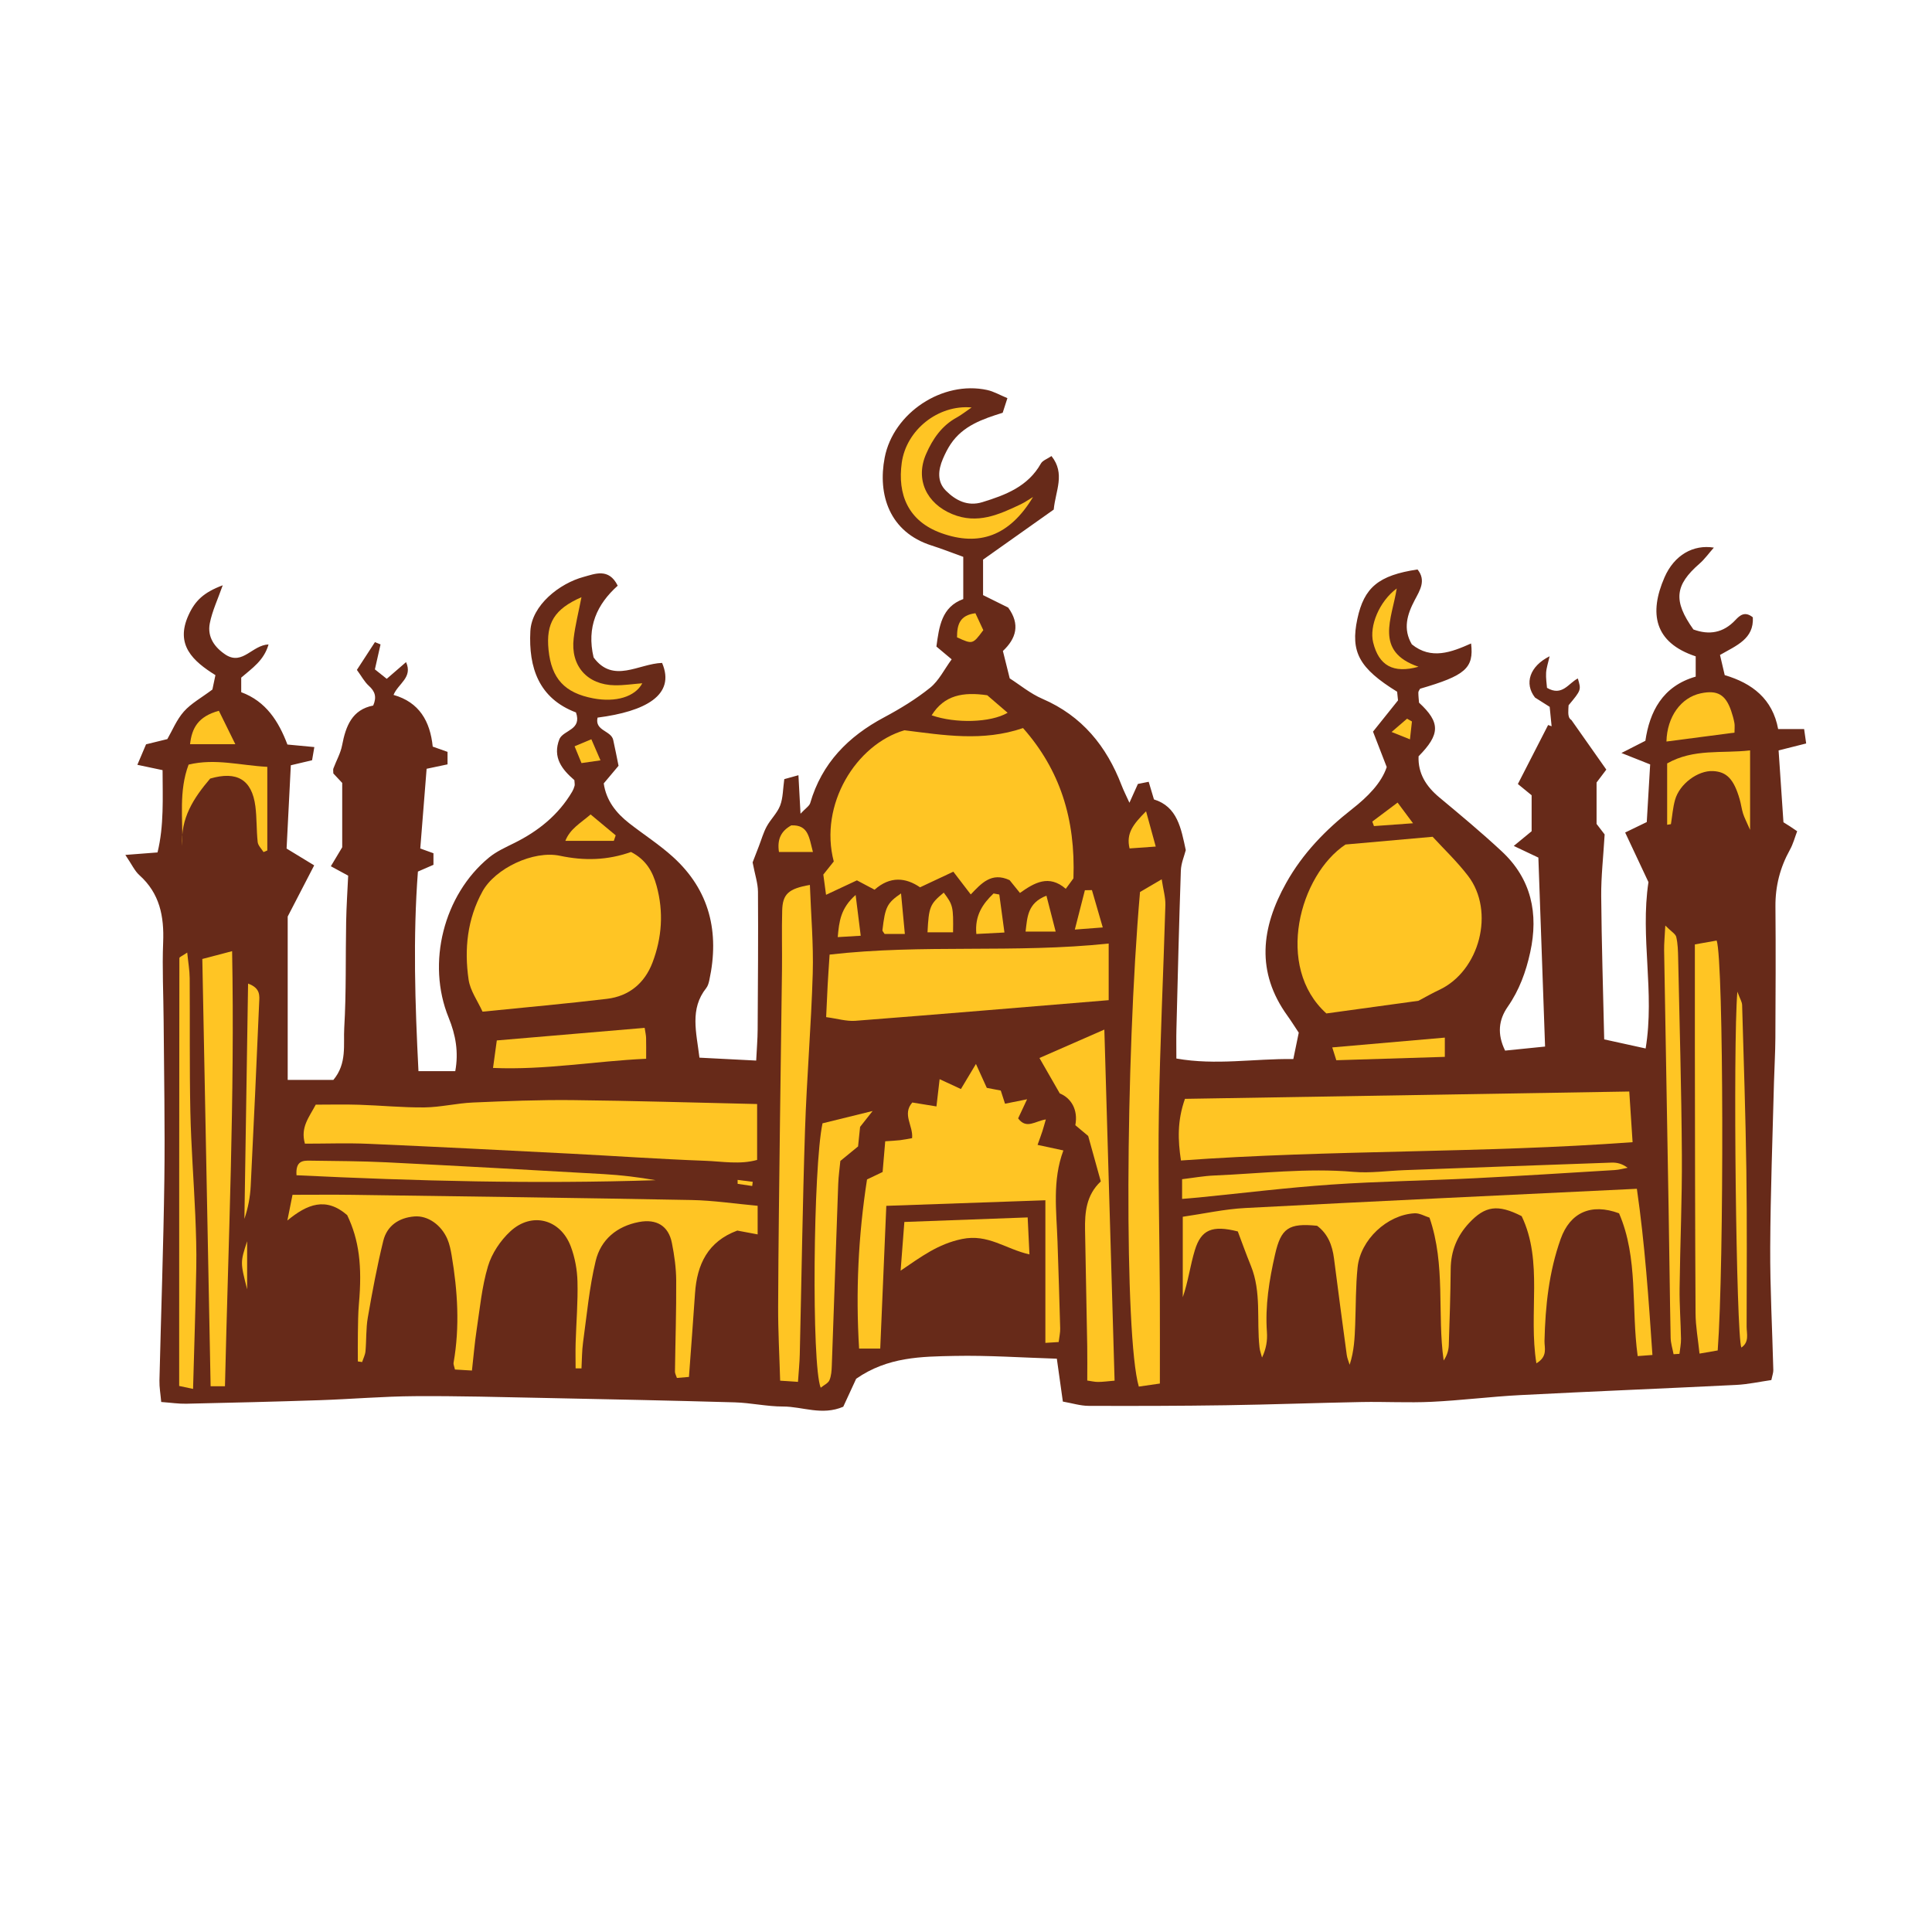 <svg version="1.1" id="svg" xmlns="http://www.w3.org/2000/svg" xmlns:xlink="http://www.w3.org/1999/xlink" x="0px" y="0px"
	 width="200px" height="200px" viewBox="0 0 200 200" enable-background="new 0 0 200 200" xml:space="preserve">
<path class="stroke" fill="#672a19"  d="M184.622,85.12c-0.166-2.478-0.329-4.874-0.502-7.438c1.031-0.259,1.916-0.482,2.854-0.718
	c-0.073-0.51-0.139-0.976-0.212-1.49c-0.966,0-1.746,0-2.688,0c-0.573-3.115-2.681-4.746-5.532-5.585
	c-0.18-0.77-0.338-1.447-0.488-2.088c1.724-0.988,3.525-1.672,3.398-3.897c-0.828-0.663-1.345-0.205-1.803,0.283
	c-1.255,1.34-2.722,1.574-4.347,0.976c-2.109-2.964-1.934-4.585,0.637-6.819c0.517-0.449,0.923-1.026,1.479-1.655
	c-2.121-0.339-4.095,0.752-5.112,3.086c-1.602,3.679-1.095,6.738,3.232,8.17c0,0.702,0,1.336,0,2.099
	c-3.457,0.991-4.771,3.66-5.209,6.643c-0.847,0.431-1.435,0.731-2.479,1.263c1.29,0.513,2.057,0.817,2.974,1.182
	c-0.121,2.064-0.24,4.088-0.352,5.967c-0.96,0.465-1.651,0.8-2.236,1.083c0.866,1.845,1.663,3.543,2.411,5.135
	c-0.868,5.749,0.672,11.376-0.291,17.221c-1.486-0.326-2.797-0.614-4.29-0.942c-0.113-5.05-0.27-9.939-0.31-14.83
	c-0.017-2.024,0.218-4.049,0.356-6.385c-0.126-0.165-0.469-0.612-0.836-1.089c0-1.413,0-2.8,0-4.287
	c0.301-0.398,0.676-0.896,1.009-1.336c-1.265-1.796-2.438-3.464-3.612-5.132c-0.262-0.155-0.314-0.444-0.325-0.735
	c-0.01-0.288,0.021-0.576,0.031-0.793c1.314-1.58,1.314-1.58,0.958-2.774c-0.964,0.477-1.61,1.896-3.193,0.97
	c-0.031-0.445-0.127-1.007-0.092-1.562c0.031-0.505,0.205-1.002,0.362-1.707c-2.064,1.033-2.645,2.817-1.512,4.273
	c0.425,0.27,0.97,0.616,1.519,0.962c0.07,0.716,0.137,1.363,0.201,2.01c-0.12-0.042-0.241-0.085-0.362-0.128
	c-1.024,2.002-2.052,4.004-3.131,6.108c0.482,0.394,0.964,0.788,1.424,1.164c0,1.346,0,2.582,0,3.723
	c-0.571,0.471-1.052,0.866-1.849,1.522c1.025,0.486,1.758,0.833,2.547,1.207c0.229,6.451,0.459,12.925,0.694,19.562
	c-1.575,0.159-2.853,0.288-4.138,0.419c-0.847-1.73-0.66-3.2,0.273-4.54c1.196-1.718,1.886-3.619,2.326-5.634
	c0.877-4.006,0.126-7.59-2.942-10.449c-2.085-1.943-4.282-3.77-6.474-5.596c-1.371-1.143-2.21-2.483-2.141-4.247
	c2.246-2.276,2.276-3.501,0.047-5.554c-0.024-0.326-0.07-0.689-0.069-1.052c0-0.13,0.114-0.259,0.179-0.389
	c4.674-1.363,5.586-2.117,5.28-4.686c-2.043,0.911-4.126,1.714-6.134,0.091c-0.938-1.593-0.49-3.083,0.297-4.575
	c0.532-1.009,1.211-2.042,0.293-3.177c-4.029,0.604-5.536,1.858-6.231,5.124c-0.728,3.413,0.186,5.103,4.119,7.533
	c0.038,0.37,0.08,0.792,0.091,0.896c-0.973,1.217-1.77,2.213-2.588,3.235c0.486,1.253,0.885,2.287,1.419,3.666
	c-0.539,1.643-1.968,3.085-3.59,4.354c-2.734,2.142-5.109,4.585-6.818,7.644c-2.585,4.62-3.154,9.2,0.136,13.755
	c0.38,0.528,0.726,1.083,1.166,1.745c-0.176,0.853-0.359,1.748-0.562,2.728c-4.113-0.047-8.014,0.672-12.106-0.052
	c0-1.13-0.021-2.069,0.004-3.007c0.139-5.482,0.27-10.965,0.458-16.445c0.026-0.765,0.358-1.519,0.511-2.123
	c-0.487-2.259-0.864-4.497-3.295-5.249c-0.195-0.65-0.353-1.179-0.545-1.825c-0.461,0.092-0.802,0.16-1.117,0.224
	c-0.279,0.622-0.537,1.192-0.877,1.947c-0.338-0.749-0.604-1.264-0.81-1.801c-1.56-4.062-4.095-7.19-8.198-8.959
	c-1.251-0.539-2.34-1.451-3.383-2.115c-0.267-1.073-0.478-1.912-0.707-2.836c1.373-1.287,1.814-2.756,0.547-4.494
	c-0.852-0.422-1.753-0.869-2.6-1.289c0-1.439,0-2.734,0-3.675c2.639-1.869,5.01-3.548,7.315-5.18
	c0.186-1.97,1.224-3.702-0.231-5.541c-0.441,0.3-0.914,0.452-1.094,0.77c-1.342,2.385-3.653,3.26-6.061,4.002
	c-1.523,0.47-2.772-0.181-3.777-1.188c-0.93-0.931-0.801-2.146-0.311-3.292c0.227-0.532,0.49-1.061,0.812-1.54
	c1.269-1.887,3.283-2.582,5.378-3.233c0.146-0.45,0.294-0.908,0.489-1.513c-0.77-0.316-1.41-0.695-2.101-0.845
	c-4.602-1-9.71,2.356-10.605,7.008c-0.732,3.797,0.465,7.703,4.872,9.097c1.041,0.329,2.059,0.734,3.264,1.168
	c0,1.388,0,2.813,0,4.37c-2.245,0.815-2.499,2.854-2.781,4.915c0.482,0.404,0.916,0.767,1.58,1.324
	c-0.765,1.041-1.32,2.209-2.229,2.941c-1.466,1.181-3.107,2.18-4.773,3.069c-3.711,1.98-6.438,4.739-7.639,8.864
	c-0.09,0.31-0.473,0.535-1.006,1.108c-0.084-1.561-0.145-2.683-0.215-3.986c-0.621,0.172-1.062,0.295-1.465,0.406
	c-0.143,1.016-0.124,1.935-0.428,2.731c-0.298,0.784-0.979,1.412-1.389,2.165c-0.347,0.636-0.544,1.352-0.808,2.033
	c-0.278,0.72-0.557,1.441-0.653,1.69c0.244,1.285,0.548,2.16,0.555,3.038c0.032,4.753-0.004,9.507-0.033,14.261
	c-0.006,0.997-0.092,1.991-0.152,3.216c-2.11-0.108-3.968-0.203-5.873-0.301c-0.321-2.653-1.022-5.036,0.703-7.206
	c0.174-0.218,0.256-0.53,0.318-0.812c1.068-4.945,0.055-9.311-3.779-12.777c-1.402-1.268-3.015-2.302-4.512-3.47
	c-1.355-1.06-2.381-2.344-2.639-4.125c0.495-0.589,0.958-1.141,1.533-1.826c-0.175-0.854-0.35-1.769-0.553-2.679
	c-0.218-0.972-1.939-0.934-1.618-2.307c4.937-0.636,8.105-2.325,6.679-5.662c-2.42,0.071-5.063,2.189-7.09-0.57
	c-0.746-3.154,0.357-5.506,2.496-7.424c-0.921-1.88-2.394-1.213-3.518-0.913c-2.506,0.67-5.385,2.933-5.525,5.617
	c-0.197,3.772,0.879,6.965,4.722,8.417c0.637,1.81-1.251,1.806-1.703,2.735c-0.776,1.937,0.306,3.21,1.538,4.272
	c0.016,0.301,0.057,0.455,0.021,0.589c-0.055,0.209-0.139,0.418-0.248,0.604c-1.423,2.413-3.502,4.08-5.98,5.311
	c-0.907,0.451-1.865,0.878-2.637,1.514c-4.685,3.855-6.479,10.917-4.175,16.561c0.737,1.806,1.048,3.578,0.689,5.547
	c-1.319,0-2.51,0-3.81,0c-0.355-7.007-0.574-13.839-0.057-20.66c0.665-0.289,1.168-0.508,1.609-0.7c0-0.505,0-0.857,0-1.197
	c-0.449-0.162-0.837-0.301-1.365-0.492c0.223-2.787,0.44-5.526,0.657-8.252c0.901-0.19,1.521-0.321,2.166-0.457
	c0-0.518,0-0.924,0-1.293c-0.569-0.202-1.034-0.368-1.533-0.545c-0.27-2.635-1.398-4.598-4.057-5.352
	c0.481-1.185,2.014-1.794,1.296-3.395c-0.699,0.604-1.285,1.111-2,1.729c-0.484-0.386-0.894-0.713-1.227-0.978
	c0.228-1.003,0.406-1.794,0.585-2.584c-0.192-0.079-0.386-0.158-0.579-0.237c-0.598,0.921-1.196,1.842-1.869,2.875
	c0.478,0.652,0.78,1.236,1.238,1.649c0.629,0.567,0.838,1.142,0.451,2.041c-2.188,0.423-2.841,2.124-3.218,4.109
	c-0.157,0.829-0.604,1.603-0.903,2.407c-0.047,0.127-0.006,0.287-0.006,0.513c0.341,0.364,0.724,0.773,0.919,0.982
	c0,2.461,0,4.654,0,6.662c-0.45,0.75-0.78,1.301-1.177,1.963c0.637,0.346,1.181,0.642,1.794,0.974
	c-0.073,1.583-0.181,3.18-0.21,4.778c-0.069,3.657,0.018,7.323-0.197,10.97c-0.104,1.746,0.309,3.686-1.127,5.399
	c-1.494,0-3.06,0-4.727,0c0-5.875,0-11.614,0-16.915c1.021-1.972,1.846-3.564,2.742-5.297c-1.049-0.638-1.838-1.119-2.857-1.74
	c0.142-2.786,0.292-5.73,0.438-8.622c0.897-0.213,1.52-0.36,2.201-0.521c0.08-0.47,0.147-0.86,0.233-1.363
	c-1.003-0.095-1.858-0.175-2.787-0.263c-0.912-2.412-2.225-4.474-4.782-5.418c0-0.588,0-1.078,0-1.508
	c1.133-0.979,2.354-1.771,2.829-3.436c-1.683,0.069-2.663,2.145-4.388,1.1c-1.178-0.762-1.973-1.849-1.694-3.283
	c0.248-1.277,0.83-2.489,1.339-3.94c-1.966,0.738-2.852,1.581-3.539,3.086c-1.412,3.087,0.459,4.765,2.783,6.216
	c-0.139,0.662-0.257,1.219-0.313,1.491c-1.149,0.862-2.206,1.434-2.955,2.279c-0.753,0.849-1.199,1.97-1.71,2.851
	c-0.826,0.203-1.455,0.357-2.203,0.541c-0.266,0.625-0.534,1.257-0.9,2.121c0.986,0.208,1.735,0.366,2.61,0.552
	c0.005,2.86,0.157,5.749-0.523,8.519c-1.033,0.08-1.921,0.148-3.331,0.257c0.676,0.994,0.964,1.657,1.453,2.095
	c2.107,1.884,2.569,4.263,2.461,6.954c-0.109,2.697,0.031,5.404,0.049,8.106c0.038,5.482,0.148,10.964,0.075,16.444
	c-0.093,6.939-0.345,13.876-0.508,20.814c-0.016,0.696,0.112,1.396,0.184,2.22c1.009,0.074,1.8,0.196,2.59,0.179
	c4.597-0.101,9.195-0.211,13.791-0.365c3.288-0.11,6.575-0.395,9.863-0.417c4.458-0.032,8.92,0.094,13.38,0.184
	c6.581,0.132,13.163,0.268,19.744,0.456c1.67,0.048,3.333,0.434,5,0.432c2.014-0.002,4.023,0.969,6.236,0.022
	c0.465-1.009,0.979-2.12,1.337-2.897c3.278-2.279,6.765-2.293,10.177-2.363c3.483-0.072,6.975,0.175,10.596,0.287
	c0.243,1.731,0.423,3.011,0.623,4.439c0.969,0.169,1.813,0.44,2.659,0.443c4.744,0.018,9.489,0.008,14.233-0.063
	c4.682-0.07,9.36-0.246,14.042-0.334c2.413-0.045,4.833,0.095,7.242-0.021c3.065-0.146,6.116-0.538,9.181-0.696
	c7.453-0.386,14.91-0.682,22.364-1.054c1.215-0.062,2.42-0.331,3.621-0.502c0.101-0.486,0.212-0.765,0.204-1.04
	c-0.105-4.23-0.342-8.46-0.32-12.69c0.027-5.699,0.246-11.398,0.39-17.097c0.04-1.53,0.136-3.059,0.144-4.588
	c0.023-4.534,0.047-9.069,0.007-13.603c-0.019-2.111,0.48-4.044,1.499-5.88c0.334-0.599,0.51-1.286,0.75-1.917
	c-0.376-0.255-0.549-0.376-0.727-0.491C185.088,85.407,184.853,85.263,184.622,85.12z"/>
<path fill-rule="evenodd" clip-rule="evenodd" fill="#ffc524" class="fill" d="M111.122,90.928c-0.127,0.175-0.425,0.58-0.793,1.082
	c-1.75-1.521-3.268-0.62-4.743,0.428c-0.423-0.523-0.782-0.967-1.071-1.325c-1.893-0.884-2.944,0.366-4.023,1.478
	c-0.629-0.822-1.175-1.534-1.803-2.354c-1.223,0.574-2.264,1.062-3.445,1.617c-1.473-1.009-3.089-1.185-4.708,0.249
	c-0.538-0.286-1.097-0.582-1.827-0.969c-0.988,0.462-2.02,0.945-3.197,1.496c-0.099-0.739-0.192-1.427-0.282-2.095
	c0.412-0.516,0.766-0.96,1.081-1.356c-1.538-5.875,2.297-12.112,7.315-13.582c4.056,0.504,8.115,1.197,12.278-0.228
	C109.725,79.695,111.347,84.761,111.122,90.928z"/>
<path fill-rule="evenodd" clip-rule="evenodd" fill="#ffc524" class="fill" d="M146.833,103.602c-3.216,0.442-6.463,0.889-9.526,1.31
	c-5.368-4.831-2.767-14.338,1.98-17.488c2.925-0.26,5.827-0.518,9.019-0.802c1.13,1.234,2.515,2.546,3.662,4.042
	c2.825,3.683,1.208,9.868-2.996,11.817C148.314,102.785,147.686,103.152,146.833,103.602z"/>
<path fill-rule="evenodd" clip-rule="evenodd" fill="#ffc524" class="fill" d="M65.323,88.197c1.57,0.813,2.247,2.034,2.649,3.51
	c0.741,2.707,0.553,5.361-0.428,7.943c-0.812,2.133-2.433,3.475-4.704,3.748c-4.189,0.503-8.396,0.874-12.888,1.329
	c-0.501-1.107-1.274-2.165-1.442-3.31c-0.462-3.157-0.139-6.271,1.434-9.136c1.307-2.379,5.276-4.277,8.024-3.692
	C60.466,89.119,62.875,89.066,65.323,88.197z"/>
<path fill-rule="evenodd" clip-rule="evenodd" fill="#ffc524" class="fill" d="M168.661,112.993c0.13,1.989,0.229,3.5,0.344,5.244
	c-15.638,1.158-31.176,0.768-46.753,1.897c-0.315-2.098-0.397-4.089,0.414-6.382C137.857,113.501,153.097,113.25,168.661,112.993z"
	/>
<path fill-rule="evenodd" clip-rule="evenodd" fill="#ffc524" class="fill" d="M48.856,141.878c-0.768-0.046-1.249-0.075-1.76-0.106
	c-0.064-0.307-0.174-0.52-0.141-0.708c0.653-3.72,0.422-7.422-0.203-11.116c-0.098-0.573-0.215-1.16-0.443-1.688
	c-0.638-1.476-2.034-2.442-3.4-2.335c-1.612,0.127-2.845,0.957-3.232,2.527c-0.643,2.618-1.138,5.275-1.6,7.932
	c-0.199,1.146-0.138,2.336-0.242,3.5c-0.036,0.38-0.229,0.745-0.347,1.116c-0.148-0.021-0.296-0.043-0.444-0.065
	c0-0.962-0.013-1.925,0.004-2.887c0.018-1.022,0.015-2.049,0.106-3.065c0.354-3.938,0.013-6.642-1.215-9.196
	c-2.204-1.91-4.14-1.137-6.192,0.56c0.175-0.867,0.349-1.734,0.534-2.662c2.159,0,4.186-0.024,6.212,0.004
	c11.703,0.164,23.405,0.315,35.106,0.537c2.239,0.042,4.474,0.383,6.832,0.597c0,1.115,0,1.954,0,2.961
	c-0.752-0.142-1.433-0.269-2.107-0.395c-3.048,1.131-4.174,3.497-4.376,6.5c-0.191,2.836-0.41,5.671-0.628,8.65
	c-0.409,0.035-0.808,0.069-1.245,0.106c-0.087-0.267-0.205-0.458-0.203-0.649c0.041-3.143,0.147-6.288,0.128-9.431
	c-0.007-1.304-0.192-2.623-0.448-3.905c-0.35-1.759-1.589-2.502-3.401-2.159c-2.303,0.437-3.958,1.832-4.486,4.028
	c-0.662,2.752-0.917,5.604-1.305,8.418c-0.123,0.895-0.114,1.807-0.165,2.71c-0.202-0.002-0.406-0.004-0.609-0.007
	c0-0.877-0.022-1.756,0.004-2.632c0.063-2.118,0.245-4.238,0.19-6.352c-0.03-1.215-0.262-2.481-0.687-3.619
	c-1.062-2.84-4.03-3.635-6.256-1.583c-1.029,0.948-1.926,2.289-2.322,3.618c-0.641,2.145-0.844,4.423-1.184,6.652
	C49.136,139.027,49.031,140.333,48.856,141.878z"/>
<path fill-rule="evenodd" clip-rule="evenodd" fill="#ffc524" class="fill" d="M91.122,139.607c-0.74,0-1.363,0-2.188,0
	c-0.359-5.877-0.086-11.662,0.82-17.511c0.418-0.199,0.99-0.472,1.614-0.771c0.089-1.054,0.173-2.051,0.27-3.18
	c0.565-0.041,1.053-0.059,1.535-0.114c0.407-0.047,0.81-0.135,1.247-0.211c0.131-1.281-1.051-2.464,0.021-3.689
	c0.758,0.123,1.518,0.247,2.501,0.406c0.111-0.963,0.208-1.79,0.328-2.821c0.719,0.333,1.334,0.617,2.204,1.02
	c0.45-0.753,0.898-1.499,1.556-2.596c0.449,0.988,0.756,1.667,1.123,2.475c0.4,0.077,0.881,0.169,1.447,0.278
	c0.104,0.324,0.244,0.758,0.44,1.363c0.768-0.155,1.422-0.287,2.284-0.461c-0.354,0.755-0.645,1.376-0.927,1.979
	c0.864,1.164,1.766,0.269,2.868,0.109c-0.152,0.52-0.248,0.883-0.364,1.24c-0.129,0.396-0.276,0.786-0.493,1.394
	c0.968,0.208,1.785,0.385,2.673,0.576c-1.16,3.108-0.714,6.283-0.608,9.439c0.101,2.998,0.199,5.997,0.278,8.995
	c0.011,0.421-0.092,0.844-0.157,1.4c-0.416,0.026-0.743,0.047-1.377,0.087c0-4.9,0-9.688,0-14.763
	c-5.652,0.198-10.992,0.385-16.467,0.577C91.538,129.838,91.337,134.565,91.122,139.607z"/>
<path fill-rule="evenodd" clip-rule="evenodd" fill="#ffc524" class="fill" d="M78.377,114.289c0,2.087,0,3.82,0,5.786
	c-1.781,0.5-3.61,0.154-5.387,0.089c-4.676-0.171-9.344-0.503-14.016-0.742c-6.94-0.356-13.88-0.713-20.822-1.015
	c-2.178-0.095-4.362-0.015-6.587-0.015c-0.482-1.694,0.422-2.711,1.12-4.039c1.453,0,2.967-0.038,4.479,0.01
	c2.263,0.071,4.526,0.301,6.787,0.275c1.667-0.019,3.329-0.434,5.001-0.506c3.434-0.149,6.876-0.285,10.312-0.25
	C65.545,113.949,71.824,114.143,78.377,114.289z"/>
<path fill-rule="evenodd" clip-rule="evenodd" fill="#ffc524" class="fill" d="M171.059,140.266c-0.702,0.053-1.05,0.08-1.527,0.116
	c-0.688-4.997,0.084-10.141-1.929-14.781c-2.907-1.075-5.072-0.071-6.043,2.655c-1.217,3.416-1.59,6.961-1.674,10.559
	c-0.017,0.712,0.368,1.594-0.839,2.316c-0.843-5.223,0.731-10.537-1.525-15.236c-2.484-1.267-3.796-1.052-5.436,0.705
	c-1.258,1.348-1.892,2.908-1.91,4.76c-0.025,2.633-0.108,5.266-0.198,7.897c-0.019,0.533-0.18,1.061-0.53,1.582
	c-0.689-4.866,0.23-9.866-1.467-14.789c-0.484-0.15-1.026-0.479-1.548-0.45c-2.848,0.159-5.607,2.745-5.897,5.607
	c-0.199,1.96-0.173,3.943-0.247,5.916c-0.052,1.364-0.104,2.728-0.573,4.156c-0.103-0.338-0.253-0.669-0.3-1.015
	c-0.451-3.329-0.896-6.658-1.321-9.99c-0.174-1.358-0.63-2.548-1.749-3.382c-2.956-0.299-3.737,0.255-4.355,2.977
	c-0.603,2.649-1.034,5.306-0.839,8.042c0.061,0.855-0.074,1.724-0.507,2.623c-0.089-0.349-0.221-0.693-0.26-1.047
	c-0.315-2.816,0.218-5.719-0.896-8.456c-0.508-1.247-0.959-2.516-1.352-3.552c-2.657-0.675-3.8-0.18-4.447,1.939
	c-0.483,1.582-0.684,3.25-1.251,4.871c0-2.741,0-5.481,0-8.33c2.166-0.312,4.311-0.793,6.475-0.906
	c13.403-0.704,26.813-1.326,40.534-1.99C170.271,128.749,170.661,134.379,171.059,140.266z"/>
<path fill-rule="evenodd" clip-rule="evenodd" fill="#ffc524" class="fill" d="M114.771,97.674c0,2.205,0,3.921,0,5.863
	c-8.823,0.728-17.521,1.463-26.221,2.136c-0.917,0.071-1.862-0.225-3.028-0.381c0.056-1.182,0.099-2.25,0.157-3.317
	c0.055-1.007,0.128-2.013,0.201-3.157C95.499,97.714,105.052,98.703,114.771,97.674z"/>
<path fill-rule="evenodd" clip-rule="evenodd" fill="#ffc524" class="fill" d="M118.014,92.339c0.648-0.38,1.263-0.74,2.245-1.315
	c0.162,1.082,0.404,1.884,0.381,2.678c-0.209,7.16-0.559,14.316-0.674,21.477c-0.098,6.203,0.064,12.41,0.1,18.616
	c0.017,3.06,0.003,6.12,0.003,9.429c-0.753,0.108-1.483,0.215-2.18,0.315C116.387,138.414,116.482,109.925,118.014,92.339z"/>
<path fill-rule="evenodd" clip-rule="evenodd" fill="#ffc524" class="fill" d="M82.607,143.051c-0.752-0.05-1.158-0.077-1.846-0.123
	c-0.075-2.607-0.219-5.145-0.208-7.682c0.026-6.428,0.116-12.857,0.192-19.286c0.062-5.189,0.147-10.377,0.206-15.566
	c0.024-2.045-0.036-4.091,0.021-6.134c0.047-1.711,0.643-2.264,2.868-2.652c0.111,3.083,0.383,6.127,0.295,9.161
	c-0.158,5.404-0.621,10.799-0.799,16.204c-0.254,7.741-0.361,15.486-0.543,23.23C82.774,141.063,82.684,141.919,82.607,143.051z"/>
<path fill-rule="evenodd" clip-rule="evenodd" fill="#ffc524" class="fill" d="M175.452,97.765c0.78-0.139,1.534-0.272,2.257-0.4
	c0.735,2.082,0.774,33.541,0.108,42.433c-0.512,0.088-1.058,0.183-1.883,0.327c-0.152-1.468-0.403-2.815-0.411-4.165
	c-0.053-9.123-0.056-18.246-0.07-27.369C175.447,105.096,175.452,101.603,175.452,97.765z"/>
<path fill-rule="evenodd" clip-rule="evenodd" fill="#ffc524" class="fill" d="M23.288,143.503c-0.689,0-1.033,0-1.485,0
	c-0.284-14.676-0.569-29.336-0.859-44.23c0.974-0.256,1.844-0.484,3.084-0.81C24.31,113.591,23.638,128.42,23.288,143.503z"/>
<path fill-rule="evenodd" clip-rule="evenodd" fill="#ffc524" class="fill" d="M115.382,142.926c-0.726,0.061-1.217,0.13-1.709,0.133
	c-0.346,0.002-0.694-0.086-1.12-0.145c0-1.24,0.016-2.379-0.003-3.517c-0.068-4.012-0.149-8.024-0.225-12.037
	c-0.035-1.853,0.119-3.65,1.629-5.062c-0.412-1.487-0.808-2.911-1.305-4.704c-0.215-0.179-0.707-0.592-1.331-1.114
	c0.307-1.618-0.453-2.823-1.61-3.29c-0.81-1.41-1.397-2.435-2.104-3.666c2.072-0.908,4.366-1.913,6.718-2.943
	C114.679,118.827,115.028,130.821,115.382,142.926z"/>
<path fill-rule="evenodd" clip-rule="evenodd" fill="#ffc524" class="fill" d="M85.147,116.286c1.571-0.387,3.186-0.785,5.187-1.277
	c-0.554,0.703-0.914,1.16-1.297,1.645c-0.064,0.622-0.132,1.272-0.21,2.024c-0.523,0.429-1.079,0.883-1.833,1.502
	c-0.065,0.692-0.19,1.541-0.222,2.393c-0.229,6.269-0.436,12.539-0.664,18.808c-0.018,0.507-0.05,1.049-0.247,1.501
	c-0.136,0.313-0.565,0.499-0.903,0.773C84.001,141.291,84.18,120.794,85.147,116.286z"/>
<path fill-rule="evenodd" clip-rule="evenodd" fill="#ffc524" class="fill" d="M19.986,143.779c-0.767-0.163-1.166-0.248-1.438-0.305
	c0-14.852,0-29.572,0.021-44.292c0.002-0.116,0.315-0.23,0.812-0.573c0.104,1.027,0.249,1.837,0.256,2.649
	c0.034,4.602-0.027,9.205,0.069,13.805c0.076,3.575,0.355,7.146,0.51,10.72c0.076,1.818,0.137,3.641,0.103,5.46
	C20.245,135.314,20.106,139.385,19.986,143.779z"/>
<path fill-rule="evenodd" clip-rule="evenodd" fill="#ffc524" class="fill" d="M122.37,124.111c0-0.781,0-1.325,0-2.041
	c1.17-0.139,2.242-0.338,3.32-0.383c4.809-0.201,9.604-0.793,14.439-0.376c1.729,0.149,3.49-0.111,5.237-0.177
	c7.153-0.265,14.306-0.531,21.459-0.781c0.539-0.019,1.083,0.096,1.667,0.536c-0.44,0.081-0.879,0.207-1.322,0.234
	c-4.883,0.296-9.764,0.61-14.647,0.854c-4.887,0.245-9.785,0.312-14.665,0.647c-4.584,0.315-9.15,0.88-13.725,1.334
	C123.631,124.01,123.128,124.046,122.37,124.111z"/>
<path fill-rule="evenodd" clip-rule="evenodd" fill="#ffc524" class="fill" d="M172.392,95.814c0.629,0.632,1.062,0.866,1.135,1.182
	c0.162,0.703,0.18,1.446,0.195,2.174c0.145,6.795,0.34,13.59,0.385,20.386c0.03,4.593-0.182,9.188-0.235,13.783
	c-0.021,1.752,0.116,3.505,0.146,5.259c0.009,0.516-0.104,1.034-0.161,1.551c-0.202,0.013-0.407,0.026-0.609,0.039
	c-0.106-0.568-0.294-1.135-0.304-1.705c-0.089-4.452-0.134-8.906-0.21-13.358c-0.151-8.917-0.316-17.834-0.464-26.751
	C172.257,97.678,172.333,96.979,172.392,95.814z"/>
<path fill-rule="evenodd" clip-rule="evenodd" fill="#ffc524" class="fill" d="M66.735,106.403c0.072,0.48,0.141,0.755,0.148,1.032
	c0.018,0.646,0.006,1.292,0.006,2.168c-5.318,0.242-10.458,1.182-15.851,0.95c0.145-1.054,0.259-1.896,0.391-2.848
	C56.595,107.266,61.624,106.838,66.735,106.403z"/>
<path fill-rule="evenodd" clip-rule="evenodd" fill="#ffc524" class="fill" d="M30.695,121.661c-0.111-1.505,0.669-1.523,1.412-1.511
	c2.631,0.04,5.264,0.042,7.89,0.172c7.505,0.374,15.009,0.792,22.511,1.221c1.793,0.103,3.578,0.318,5.356,0.63
	C55.49,122.578,43.138,122.264,30.695,121.661z"/>
<path fill-rule="evenodd" clip-rule="evenodd" fill="#ffc524" class="fill" d="M106.94,51.449c-2.439,4.058-5.604,5.133-9.482,3.743
	c-3.473-1.245-4.558-4.034-4.109-7.286c0.467-3.389,3.758-6.037,7.232-5.727c-0.619,0.422-1.055,0.775-1.536,1.038
	c-1.56,0.849-2.503,2.237-3.177,3.784c-1.145,2.626,0.046,5.116,2.703,6.217c2.604,1.078,4.833,0.058,7.087-1.01
	C106.104,51.995,106.514,51.704,106.94,51.449z"/>
<path fill-rule="evenodd" clip-rule="evenodd" fill="#ffc524" class="fill" d="M106.384,126.027c0.071,1.475,0.125,2.603,0.185,3.829
	c-2.488-0.558-4.28-2.156-6.989-1.593c-2.487,0.517-4.21,1.827-6.348,3.275c0.131-1.709,0.255-3.317,0.387-5.041
	C97.938,126.338,102.04,126.187,106.384,126.027z"/>
<path fill-rule="evenodd" clip-rule="evenodd" fill="#ffc524" class="fill" d="M180.265,139.501c-0.533-1.233-0.885-31.176-0.414-36.846
	c0.271,0.741,0.483,1.059,0.493,1.384c0.165,5.691,0.357,11.384,0.438,17.078c0.076,5.403,0.036,10.807,0.028,16.21
	C180.809,138.067,181.112,138.919,180.265,139.501z"/>
<path fill-rule="evenodd" clip-rule="evenodd" fill="#ffc524" class="fill" d="M60.193,61.821c-0.302,1.557-0.644,2.894-0.806,4.253
	c-0.345,2.852,1.395,4.823,4.258,4.866c0.934,0.014,1.87-0.132,2.846-0.208c-0.747,1.409-2.76,2.003-5.082,1.561
	c-2.959-0.563-4.321-2.041-4.624-5.013C56.503,64.5,57.396,63.045,60.193,61.821z"/>
<path fill-rule="evenodd" clip-rule="evenodd" fill="#ffc524" class="fill" d="M172.583,85.38c0-2.112,0-4.224,0-6.351
	c2.762-1.561,5.629-1.01,8.586-1.348c0,2.69,0,5.181,0,8.231c-0.379-0.869-0.592-1.265-0.726-1.687
	c-0.153-0.484-0.212-0.998-0.353-1.487c-0.602-2.082-1.339-2.85-2.767-2.917c-1.55-0.074-3.449,1.317-3.919,2.969
	c-0.232,0.817-0.292,1.683-0.43,2.527C172.845,85.339,172.714,85.36,172.583,85.38z"/>
<path fill-rule="evenodd" clip-rule="evenodd" fill="#ffc524" class="fill" d="M21.757,80.599c-1.689,1.98-3.111,4.12-2.883,6.986
	c0.059-2.84-0.379-5.696,0.65-8.433c2.756-0.667,5.329,0.082,8.148,0.232c0,2.952,0,5.804,0,8.657
	c-0.131,0.056-0.262,0.111-0.391,0.167c-0.211-0.344-0.566-0.672-0.605-1.035c-0.135-1.231-0.081-2.484-0.24-3.71
	C26.079,80.717,24.539,79.785,21.757,80.599z"/>
<path fill-rule="evenodd" clip-rule="evenodd" fill="#ffc524" class="fill" d="M172.511,76.763c0.059-2.587,1.521-4.562,3.551-4.99
	c1.715-0.362,2.566,0.122,3.146,1.81c0.141,0.411,0.259,0.833,0.338,1.259c0.05,0.271,0.009,0.559,0.009,0.999
	C177.229,76.145,174.965,76.442,172.511,76.763z"/>
<path fill-rule="evenodd" clip-rule="evenodd" fill="#ffc524" class="fill" d="M25.681,101.821c1.316,0.474,1.178,1.283,1.148,1.967
	c-0.271,6.325-0.559,12.65-0.875,18.975c-0.057,1.144-0.27,2.281-0.653,3.416C25.426,118.133,25.552,110.089,25.681,101.821z"/>
<path fill-rule="evenodd" clip-rule="evenodd" fill="#ffc524" class="fill" d="M149.568,107.413c0,0.835,0,1.317,0,1.993
	c-3.805,0.118-7.505,0.233-11.234,0.349c-0.156-0.495-0.261-0.826-0.419-1.328C141.788,108.089,145.542,107.763,149.568,107.413z"/>
<path fill-rule="evenodd" clip-rule="evenodd" fill="#ffc524" class="fill" d="M96.444,74.048c1.305-2.099,3.261-2.438,5.754-2.076
	c0.562,0.483,1.312,1.128,2.109,1.813C102.562,74.819,98.889,74.906,96.444,74.048z"/>
<path fill-rule="evenodd" clip-rule="evenodd" fill="#ffc524" class="fill" d="M144.589,60.918c-0.481,3.11-2.371,6.521,2.253,8.104
	c-2.622,0.725-4.1-0.123-4.692-2.51C141.729,64.816,142.778,62.254,144.589,60.918z"/>
<path fill-rule="evenodd" clip-rule="evenodd" fill="#ffc524" class="fill" d="M22.658,73.58c0.542,1.101,1.056,2.143,1.702,3.458
	c-1.781,0-3.173,0-4.684,0C19.86,75.379,20.501,74.169,22.658,73.58z"/>
<path fill-rule="evenodd" clip-rule="evenodd" fill="#ffc524" class="fill" d="M63.543,87.044c-1.617,0-3.235,0-5.017,0
	c0.482-1.239,1.546-1.817,2.613-2.732c0.895,0.745,1.746,1.453,2.598,2.162C63.673,86.664,63.608,86.854,63.543,87.044z"/>
<path fill-rule="evenodd" clip-rule="evenodd" fill="#ffc524" class="fill" d="M96.015,96.512c0.135-2.646,0.252-2.924,1.681-4.108
	c0.956,1.27,1.005,1.471,0.964,4.108C97.837,96.512,97.009,96.512,96.015,96.512z"/>
<path fill-rule="evenodd" clip-rule="evenodd" fill="#ffc524" class="fill" d="M103.447,92.601c0.17,1.257,0.341,2.514,0.533,3.932
	c-1.095,0.058-1.941,0.102-2.909,0.153c-0.178-1.918,0.662-3.123,1.782-4.195C103.052,92.528,103.25,92.564,103.447,92.601z"/>
<path fill-rule="evenodd" clip-rule="evenodd" fill="#ffc524" class="fill" d="M109.282,96.436c-1.15,0-2.061,0-3.114,0
	c0.184-1.494,0.188-2.948,2.159-3.716C108.642,93.947,108.935,95.084,109.282,96.436z"/>
<path fill-rule="evenodd" clip-rule="evenodd" fill="#ffc524" class="fill" d="M93.67,96.681c-0.983,0-1.553,0-2.097,0
	c-0.096-0.162-0.235-0.288-0.223-0.396c0.283-2.404,0.469-2.793,1.925-3.798C93.41,93.921,93.532,95.215,93.67,96.681z"/>
<path fill-rule="evenodd" clip-rule="evenodd" fill="#ffc524" class="fill" d="M84.153,88.195c-1.34,0-2.381,0-3.516,0
	c-0.201-1.322,0.223-2.172,1.278-2.753C83.688,85.37,83.752,86.676,84.153,88.195z"/>
<path fill-rule="evenodd" clip-rule="evenodd" fill="#ffc524" class="fill" d="M118.64,83.985c0.391,1.425,0.663,2.416,1.002,3.651
	c-1.055,0.076-1.82,0.13-2.709,0.194C116.558,86.271,117.3,85.329,118.64,83.985z"/>
<path fill-rule="evenodd" clip-rule="evenodd" fill="#ffc524" class="fill" d="M113.037,92.143c0.349,1.204,0.697,2.407,1.121,3.865
	c-1.028,0.078-1.778,0.136-2.892,0.221c0.396-1.554,0.719-2.814,1.041-4.073C112.551,92.152,112.793,92.148,113.037,92.143z"/>
<path fill-rule="evenodd" clip-rule="evenodd" fill="#ffc524" class="fill" d="M88.575,92.647c0.203,1.628,0.35,2.802,0.527,4.221
	c-0.904,0.054-1.572,0.094-2.379,0.142C86.866,95.38,87.021,94.021,88.575,92.647z"/>
<path fill-rule="evenodd" clip-rule="evenodd" fill="#ffc524" class="fill" d="M99.071,65.977c-0.001-1.332,0.292-2.288,1.903-2.496
	c0.282,0.605,0.568,1.218,0.817,1.753C100.689,66.714,100.689,66.714,99.071,65.977z"/>
<path fill-rule="evenodd" clip-rule="evenodd" fill="#ffc524" class="fill" d="M144.678,83.083c0.495,0.663,0.903,1.211,1.596,2.141
	c-1.614,0.116-2.828,0.204-4.042,0.292c-0.058-0.155-0.116-0.312-0.174-0.467C142.88,84.432,143.7,83.816,144.678,83.083z"/>
<path fill-rule="evenodd" clip-rule="evenodd" fill="#ffc524" class="fill" d="M62.162,78.712c-0.787,0.113-1.315,0.189-1.966,0.283
	c-0.24-0.585-0.441-1.075-0.715-1.739c0.608-0.255,1.08-0.454,1.736-0.729C61.555,77.305,61.816,77.911,62.162,78.712z"/>
<path fill-rule="evenodd" clip-rule="evenodd" fill="#ffc524" class="fill" d="M25.583,128.493c0,1.804,0,3.389,0,4.975
	C24.871,130.677,24.871,130.677,25.583,128.493z"/>
<path fill-rule="evenodd" clip-rule="evenodd" fill="#ffc524" class="fill" d="M144.056,75.775c0.7-0.603,1.15-0.989,1.6-1.376
	c0.169,0.096,0.338,0.192,0.508,0.288c-0.061,0.542-0.12,1.084-0.205,1.85C145.265,76.259,144.853,76.093,144.056,75.775z"/>
<path fill-rule="evenodd" clip-rule="evenodd" fill="#ffc524" class="fill" d="M76.356,122.143c0.522,0.066,1.045,0.132,1.567,0.198
	c-0.019,0.144-0.036,0.288-0.054,0.431c-0.503-0.073-1.006-0.146-1.508-0.22C76.36,122.416,76.358,122.279,76.356,122.143z"/>
</svg>
